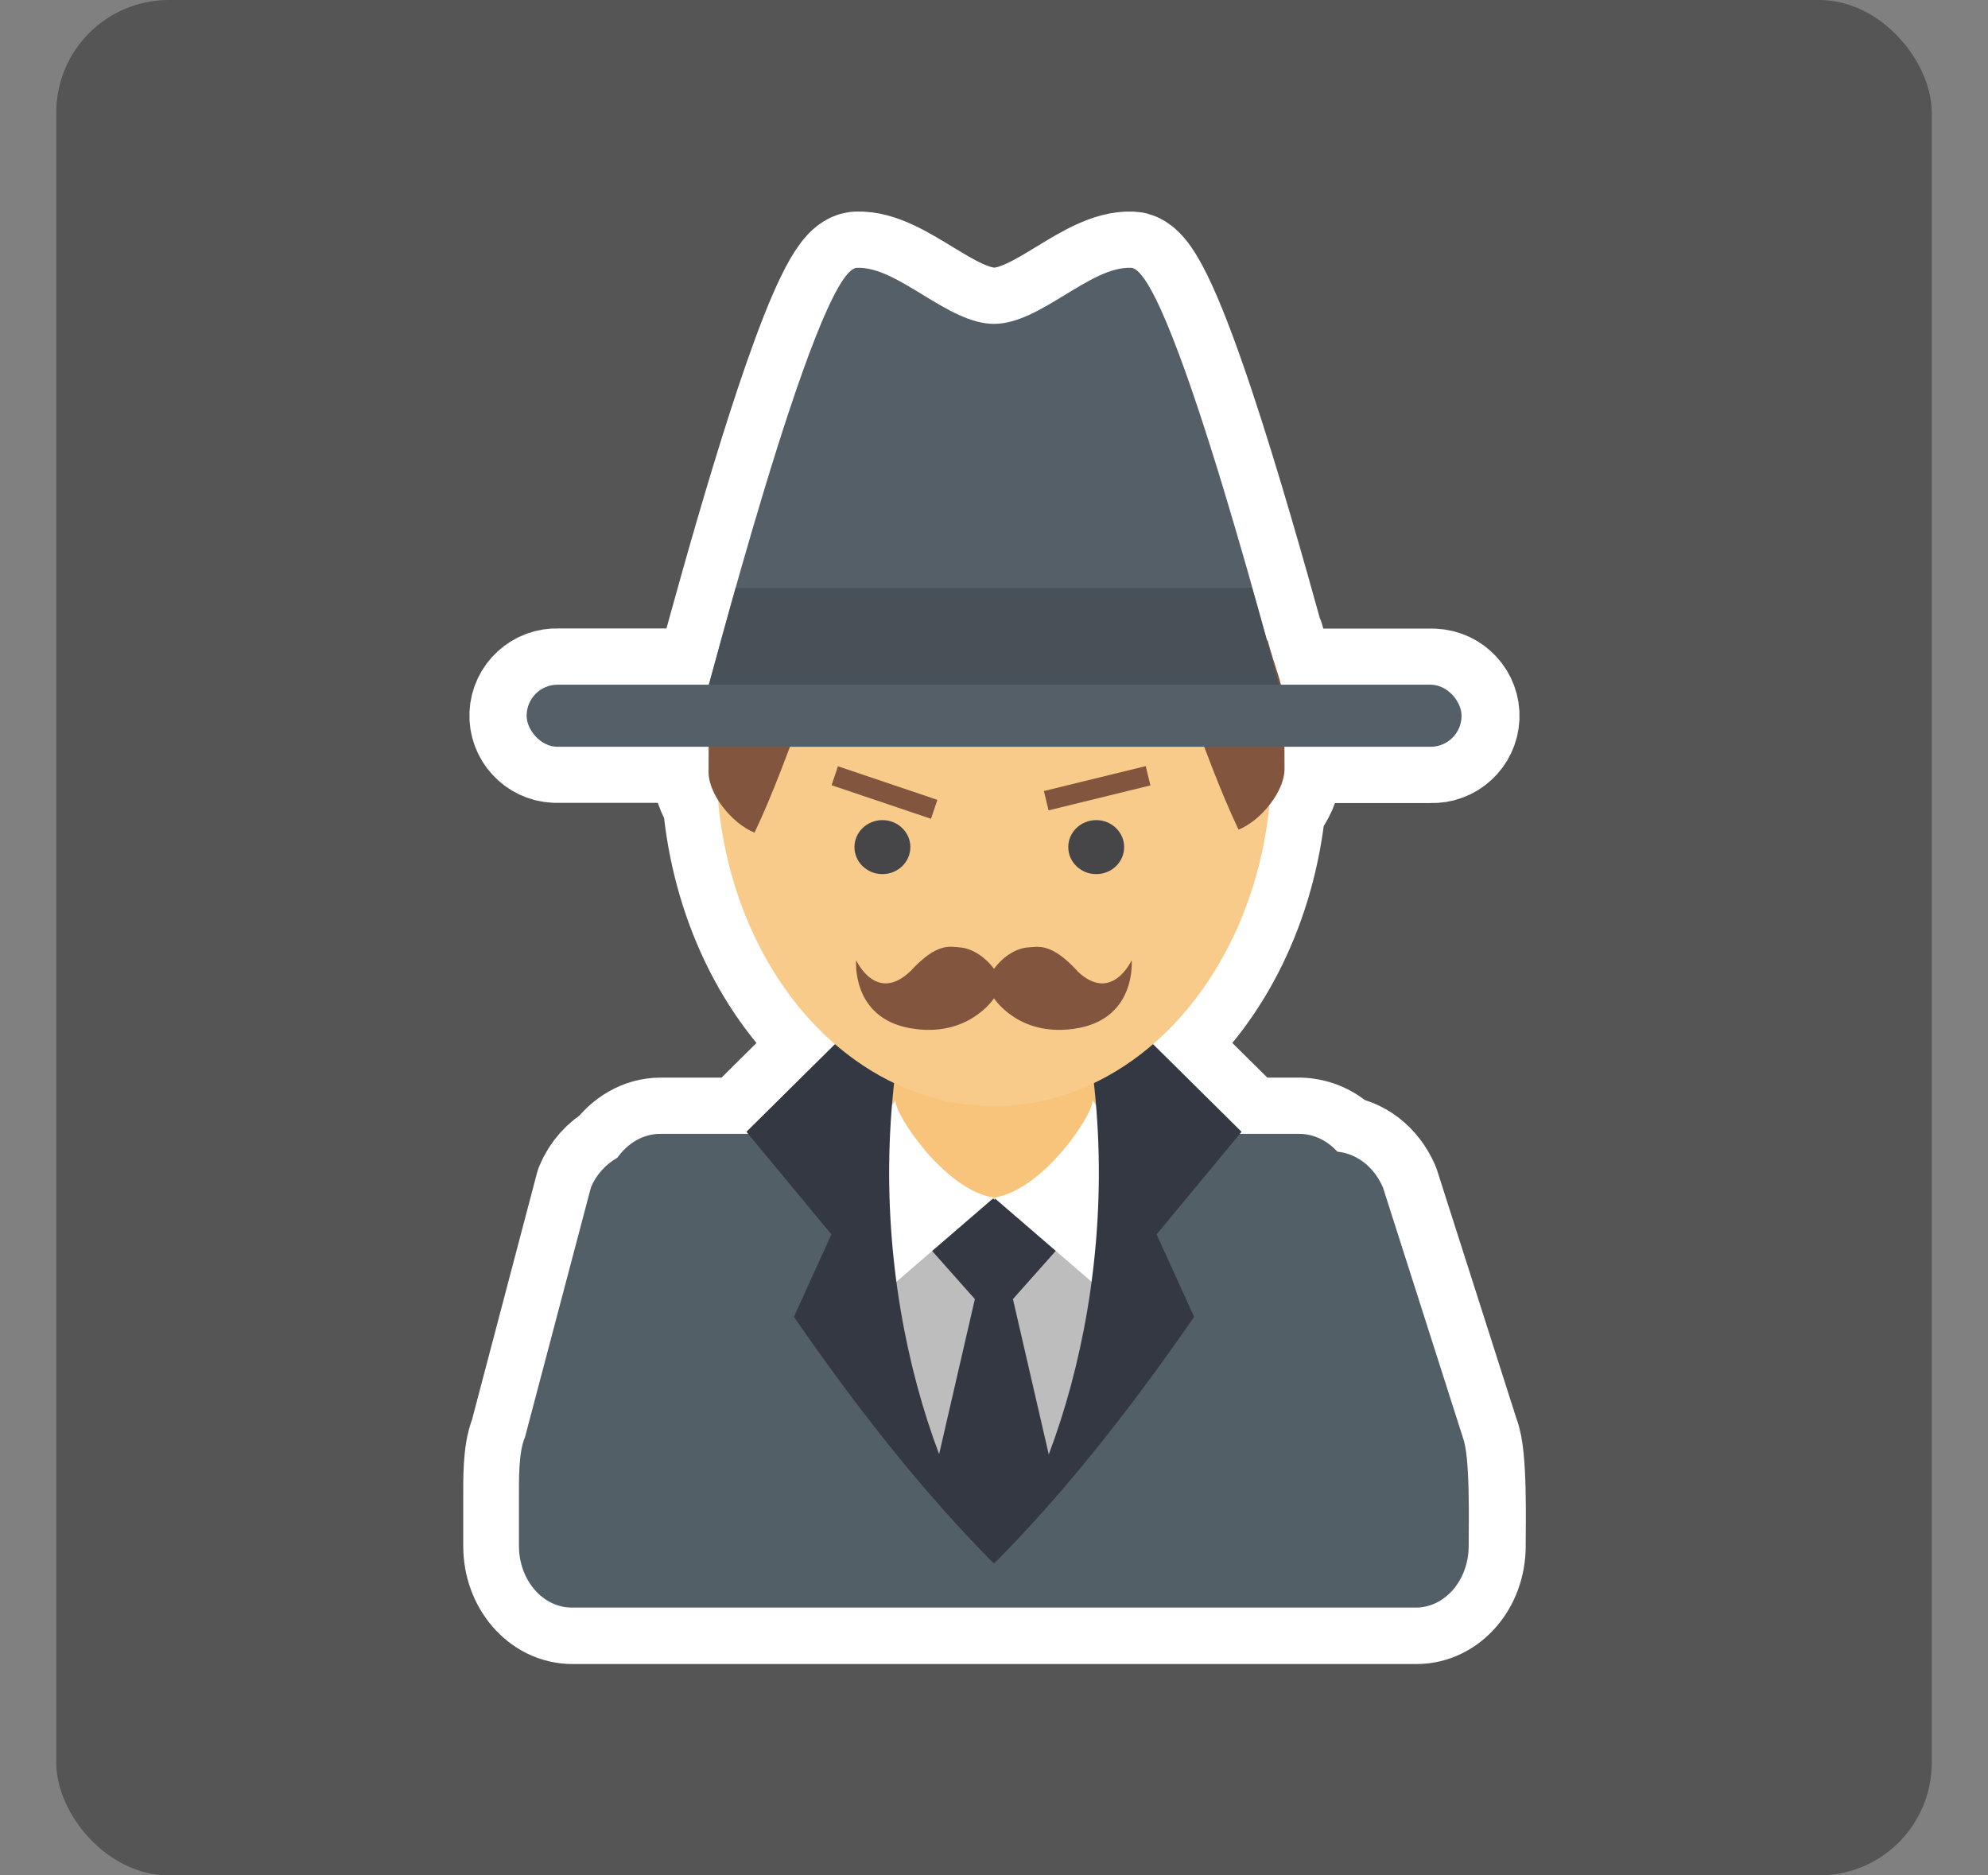 <?xml version="1.0" encoding="UTF-8"?>
<svg xmlns="http://www.w3.org/2000/svg" width="106" height="100" viewBox="0 0 106 100">
  <rect x="0" y="0" width="106" height="100" fill="#808080" stroke="none"/>
  <g id="Hintergrund">
    <rect id="Hintergrund-2" data-name="Hintergrund" x="3" width="100" height="100" rx="6" ry="6" fill="#555556"/>
  </g>
  <g id="Detektiv">
    <path d="M45.71,14.28c-1.45.06-4.51,10.16-6.46,17.07h0c-.48,1.73-.96,3.44-1.43,5.16h-8.07c-.91-.04-1.68.67-1.72,1.58-.04.91.67,1.68,1.58,1.72.05,0,.09,0,.14,0h8.05v1.35c0,.48.2,1.03.53,1.54.47,5.23,2.74,9.95,6.22,12.96l-4.73,4.69.09.11h-4.68c-.92,0-1.74.5-2.29,1.27-.63.36-1.13.91-1.41,1.59l-3.51,13.33c-.35.8-.32,2.31-.32,3.29v2.5c0,1.82,1.26,3.29,2.82,3.29h45.01c1.56,0,2.82-1.47,2.82-3.29,0-1.23.09-4.84-.32-5.79l-4.26-13.33c-.49-1.13-1.42-1.81-2.43-1.91-.51-.59-1.25-.93-2.04-.95h-3.16l.09-.11-4.74-4.69c3.43-2.96,5.68-7.58,6.2-12.71.49-.61.83-1.32.83-1.93,0-.47,0-.83,0-1.2h7.78c.91.04,1.68-.67,1.72-1.58.04-.91-.67-1.68-1.58-1.72-.05,0-.09,0-.14,0h-7.98c-.13-.56-.34-1.05-.7-2.37h-.03c-1.8-6.51-5.59-19.8-7.25-19.87-2.2-.09-4.85,2.99-7.32,2.99s-5.12-3.07-7.31-2.99h0Z" image-rendering="optimizeQuality" shape-rendering="geometricPrecision" text-rendering="geometricPrecision" fill="#f8c47b" stroke="#fff" stroke-linejoin="round" stroke-width="6"/>
    <path d="M59.86,64.07c0,.91-1,1.65-2.23,1.65h-8.92c-1.23,0-2.23-.74-2.23-1.65v-7.22c0-.91,1-1.65,2.23-1.65h8.92c1.23,0,2.23.74,2.23,1.65v7.22Z" image-rendering="optimizeQuality" shape-rendering="geometricPrecision" text-rendering="geometricPrecision" fill="#f8c47b"/>
    <path d="M78,76.65l-4.26-13.33c-.49-1.13-1.42-1.81-2.43-1.91-.53-.58-1.25-.95-2.03-.95h-11.38c-1.3,1.27-3.22,4.4-5.38,4.4s-4.08-3.13-5.38-4.4h-11.93c-.93,0-1.74.5-2.29,1.27-.63.36-1.13.91-1.41,1.58l-3.52,13.33c-.35.81-.32,2.31-.32,3.29v2.5c0,1.81,1.26,3.29,2.82,3.29h45c1.56,0,2.82-1.47,2.82-3.29,0-1.23.09-4.84-.32-5.79h0Z" image-rendering="optimizeQuality" shape-rendering="geometricPrecision" text-rendering="geometricPrecision" fill="#525f67"/>
    <path d="M51.14,81.37l-5.04-10.27,2.92-6.73,10.08-.25-1.69,10.67-4.11,7.86-2.16-1.27Z" fill="#bdbdbe"/>
    <path d="M52.94,63.91l-4.31,1.59,3.35,3.77-2.22,9.63,3.23,4.46,3.24-4.46-2.22-9.63,3.35-3.77-4.31-1.59v.07s-.08-.05-.12-.07h0Z" fill="#333842"/>
    <path d="M47.75,58.67c-.1.67,2.6,4.79,5.25,5.19l-8.13,7.01c.96-4.07-1.01-7.1,2.88-12.2h0ZM58.25,58.67c.1.67-2.6,4.79-5.25,5.19l8.13,7.01c-.96-4.07,1.01-7.1-2.88-12.2h0Z" fill="#fff"/>
    <path d="M53,83.38c-4.21-6.28-7.69-19.05-4.09-32.05l-9.11,9.02,4.53,5.47-2,4.4c3.25,4.69,6.71,9.17,10.67,13.16h0ZM53,83.38c4.21-6.28,7.69-19.05,4.09-32.05l9.11,9.02-4.53,5.47,2,4.4c-3.25,4.69-6.71,9.17-10.67,13.16Z" fill="#333842"/>
    <ellipse cx="53" cy="40.68" rx="14.8" ry="18.3" image-rendering="optimizeQuality" shape-rendering="geometricPrecision" text-rendering="geometricPrecision" fill="#f9cb8a"/>
    <path d="M67.59,34.14c.83,3.03.9,1.68.9,6.88,0,1.16-1.23,2.72-2.45,3.22-2.03-4.27-3.12-8.9-4.5-9.63l6.05-.47Z" image-rendering="optimizeQuality" shape-rendering="geometricPrecision" text-rendering="geometricPrecision" fill="#82553e"/>
    <ellipse cx="47.05" cy="45.17" rx="1.49" ry="1.44" image-rendering="optimizeQuality" shape-rendering="geometricPrecision" text-rendering="geometricPrecision" fill="#464648"/>
    <ellipse cx="58.45" cy="45.17" rx="1.49" ry="1.44" image-rendering="optimizeQuality" shape-rendering="geometricPrecision" text-rendering="geometricPrecision" fill="#464648"/>
    <path d="M55.66,42.18l5.43-1.33.25,1.03-5.43,1.33-.25-1.03ZM49.98,42.65l-5.3-1.79-.34,1.01,5.3,1.79.34-1.01Z" image-rendering="optimizeQuality" shape-rendering="geometricPrecision" text-rendering="geometricPrecision" fill="#82553e" fill-rule="evenodd"/>
    <path d="M38.68,34.3c-.83,3.03-.9,1.68-.9,6.88,0,1.16,1.23,2.72,2.45,3.22,2.03-4.27,3.12-8.91,4.5-9.63l-6.05-.47Z" image-rendering="optimizeQuality" shape-rendering="geometricPrecision" text-rendering="geometricPrecision" fill="#82553e"/>
    <path d="M45.69,14.28c-2.2.09-8.15,23.39-8.22,23.39l11.03.32-.05.26,4.55-.13,4.55.13-.05-.26,11.03-.32c-.07,0-6.02-23.3-8.22-23.39-2.2-.09-4.84,2.99-7.31,2.99s-5.12-3.08-7.31-2.99h0Z" fill="#555f68"/>
    <path d="M39.22,31.35c-1,3.56-1.73,6.32-1.76,6.32l11.03.32-.05.26,4.55-.13,4.55.13-.05-.26,11.03-.32s-.75-2.77-1.76-6.32h-27.55Z" fill="#404950" isolation="isolate" opacity=".61"/>
    <rect x="28.08" y="36.51" width="49.85" height="3.31" rx="1.65" ry="1.65" fill="#555f68"/>
    <path d="M57.44,51.77c-1.41-1.53-2.09-1.28-2.64-1.25-.55.04-1.25.4-1.8,1.14-.55-.73-1.26-1.1-1.8-1.14-.55-.04-1.23-.28-2.64,1.25-1.84,1.78-2.91-.57-2.91-.57,0,0-.27,3.05,2.85,3.62,3.12.57,4.5-1.59,4.5-1.59,0,0,1.37,2.16,4.49,1.59,3.12-.57,2.85-3.62,2.85-3.62,0,0-1.07,2.35-2.91.57" fill="#82553e" fill-rule="evenodd"/>
  </g>
</svg>